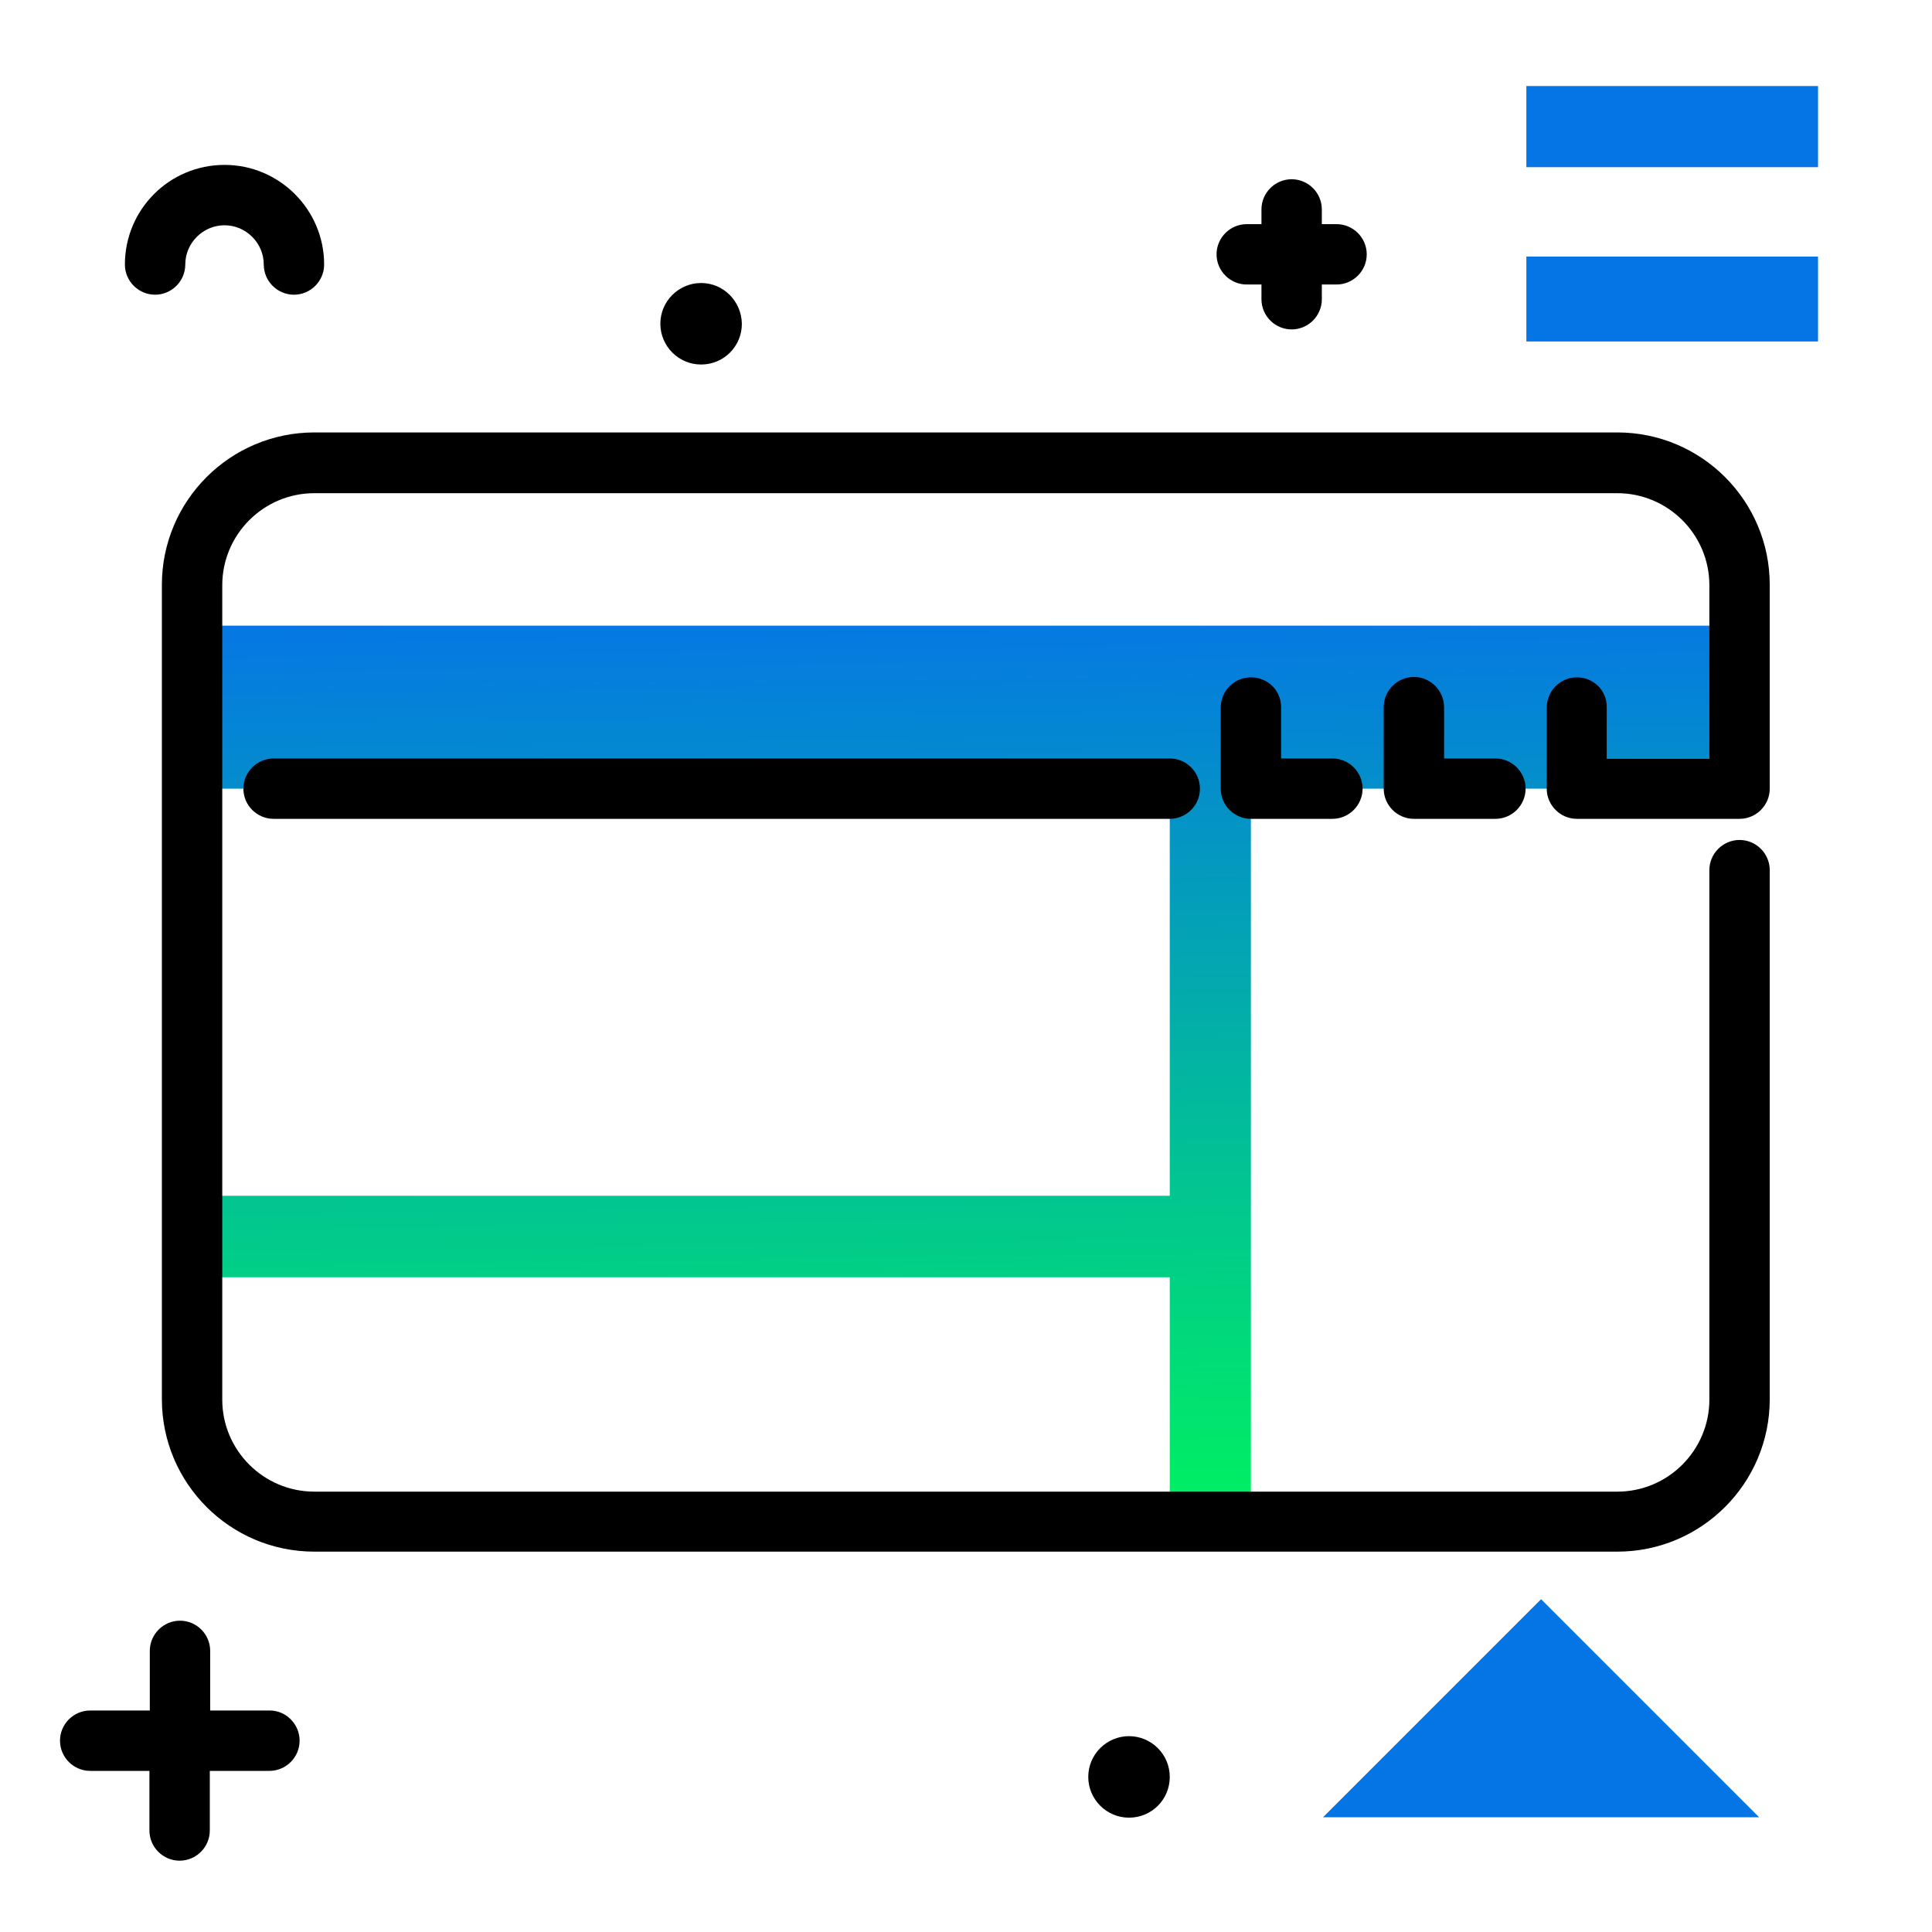 <svg version="1.1" id="Layer_1" xmlns="http://www.w3.org/2000/svg" xmlns:xlink="http://www.w3.org/1999/xlink" x="0px" y="0px" viewBox="0 0 512 512" enable-background="new 0 0 512 512" xml:space="preserve">
<g>
	<path fill="#0575E6" class="secondary-color" d="M350.6,481.6l57.8-57.8l57.8,57.8H350.6z M481.8,68h-77.3v22.5h77.3V68z"></path>
	<path fill="#0575E6" class="secondary-color" d="M481.8,44.3h-77.3V22.8h77.3V44.3z"></path>
</g>
<path fill="#000000" d="M79.4,461.3c0,4.4-3.6,8-8,8H55.6v15.8c0,4.4-3.6,8-8,8s-8-3.6-8-8v-15.8H23.9c-4.4,0-8-3.6-8-8s3.6-8,8-8
	h15.8v-15.8c0-4.4,3.6-8,8-8s8,3.6,8,8v15.8h15.8C75.8,453.3,79.4,456.9,79.4,461.3z M354.2,59.4h-3.9v-3.9c0-4.4-3.6-8-8-8
	s-8,3.6-8,8v3.9h-3.9c-4.4,0-8,3.6-8,8s3.6,8,8,8h3.9v3.9c0,4.4,3.6,8,8,8s8-3.6,8-8v-3.9h3.9c4.4,0,8-3.6,8-8
	S358.6,59.4,354.2,59.4z M185.8,75c-5.9,0-10.8,4.8-10.8,10.8c0,5.9,4.8,10.8,10.8,10.8s10.8-4.8,10.8-10.8
	C196.5,79.8,191.7,75,185.8,75z M59.5,43.7c-14.6,0-26.4,11.8-26.4,26.4c0,4.4,3.6,8,8,8s8-3.6,8-8c0-5.7,4.7-10.4,10.4-10.4
	s10.4,4.7,10.4,10.4c0,4.4,3.6,8,8,8s8-3.6,8-8C85.9,55.6,74.1,43.7,59.5,43.7z M299.2,460.1c-5.9,0-10.8,4.8-10.8,10.8
	c0,5.9,4.8,10.8,10.8,10.8s10.8-4.8,10.8-10.8C310,464.9,305.1,460.1,299.2,460.1z"></path>
<linearGradient id="SVGID_1_" gradientUnits="userSpaceOnUse" x1="257.451" y1="404.73" x2="253.922" y2="158.895" class="gradient-element">
	<stop offset="0" class="primary-color-gradient" style="stop-color: #00F260"></stop>
	<stop offset="1" class="secondary-color-gradient" style="stop-color: #0575E6"></stop>
</linearGradient>
<path fill="url(#SVGID_1_)" d="M461,209H331.5v194.2H310v-64.7H51.3v-21.6H310V209H47.6v-32.4c0-5.9,4.9-10.8,10.8-10.8H461V209z"></path>
<path d="M382.7,187.5V201h13.6c4.4,0,8,3.6,8,8s-3.6,8-8,8h-21.6c-4.4,0-8-3.6-8-8v-21.6c0-4.4,3.6-8,8-8S382.7,183,382.7,187.5z
	 M417.9,179.5c-4.4,0-8,3.6-8,8V209c0,4.4,3.6,8,8,8H461c4.4,0,8-3.6,8-8v-54c0-22.3-18.1-40.4-40.4-40.4H83.3
	c-22.3,0-40.4,18.1-40.4,40.4v215.8c0,22.3,18.1,40.4,40.4,40.4h345.3c22.3,0,40.4-18.1,40.4-40.4V230.6c0-4.4-3.6-8-8-8s-8,3.6-8,8
	v140.3c0,13.4-10.9,24.4-24.4,24.4H83.3c-13.4,0-24.4-10.9-24.4-24.4V155.1c0-13.4,10.9-24.4,24.4-24.4h345.3
	c13.4,0,24.4,10.9,24.4,24.4v46h-27.2v-13.6C425.9,183,422.3,179.5,417.9,179.5z M331.5,179.5c-4.4,0-8,3.6-8,8V209c0,4.4,3.6,8,8,8
	h21.6c4.4,0,8-3.6,8-8s-3.6-8-8-8h-13.6v-13.6C339.5,183,336,179.5,331.5,179.5z M72.5,201c-4.4,0-8,3.6-8,8s3.6,8,8,8H310
	c4.4,0,8-3.6,8-8s-3.6-8-8-8H72.5z"></path>
</svg>